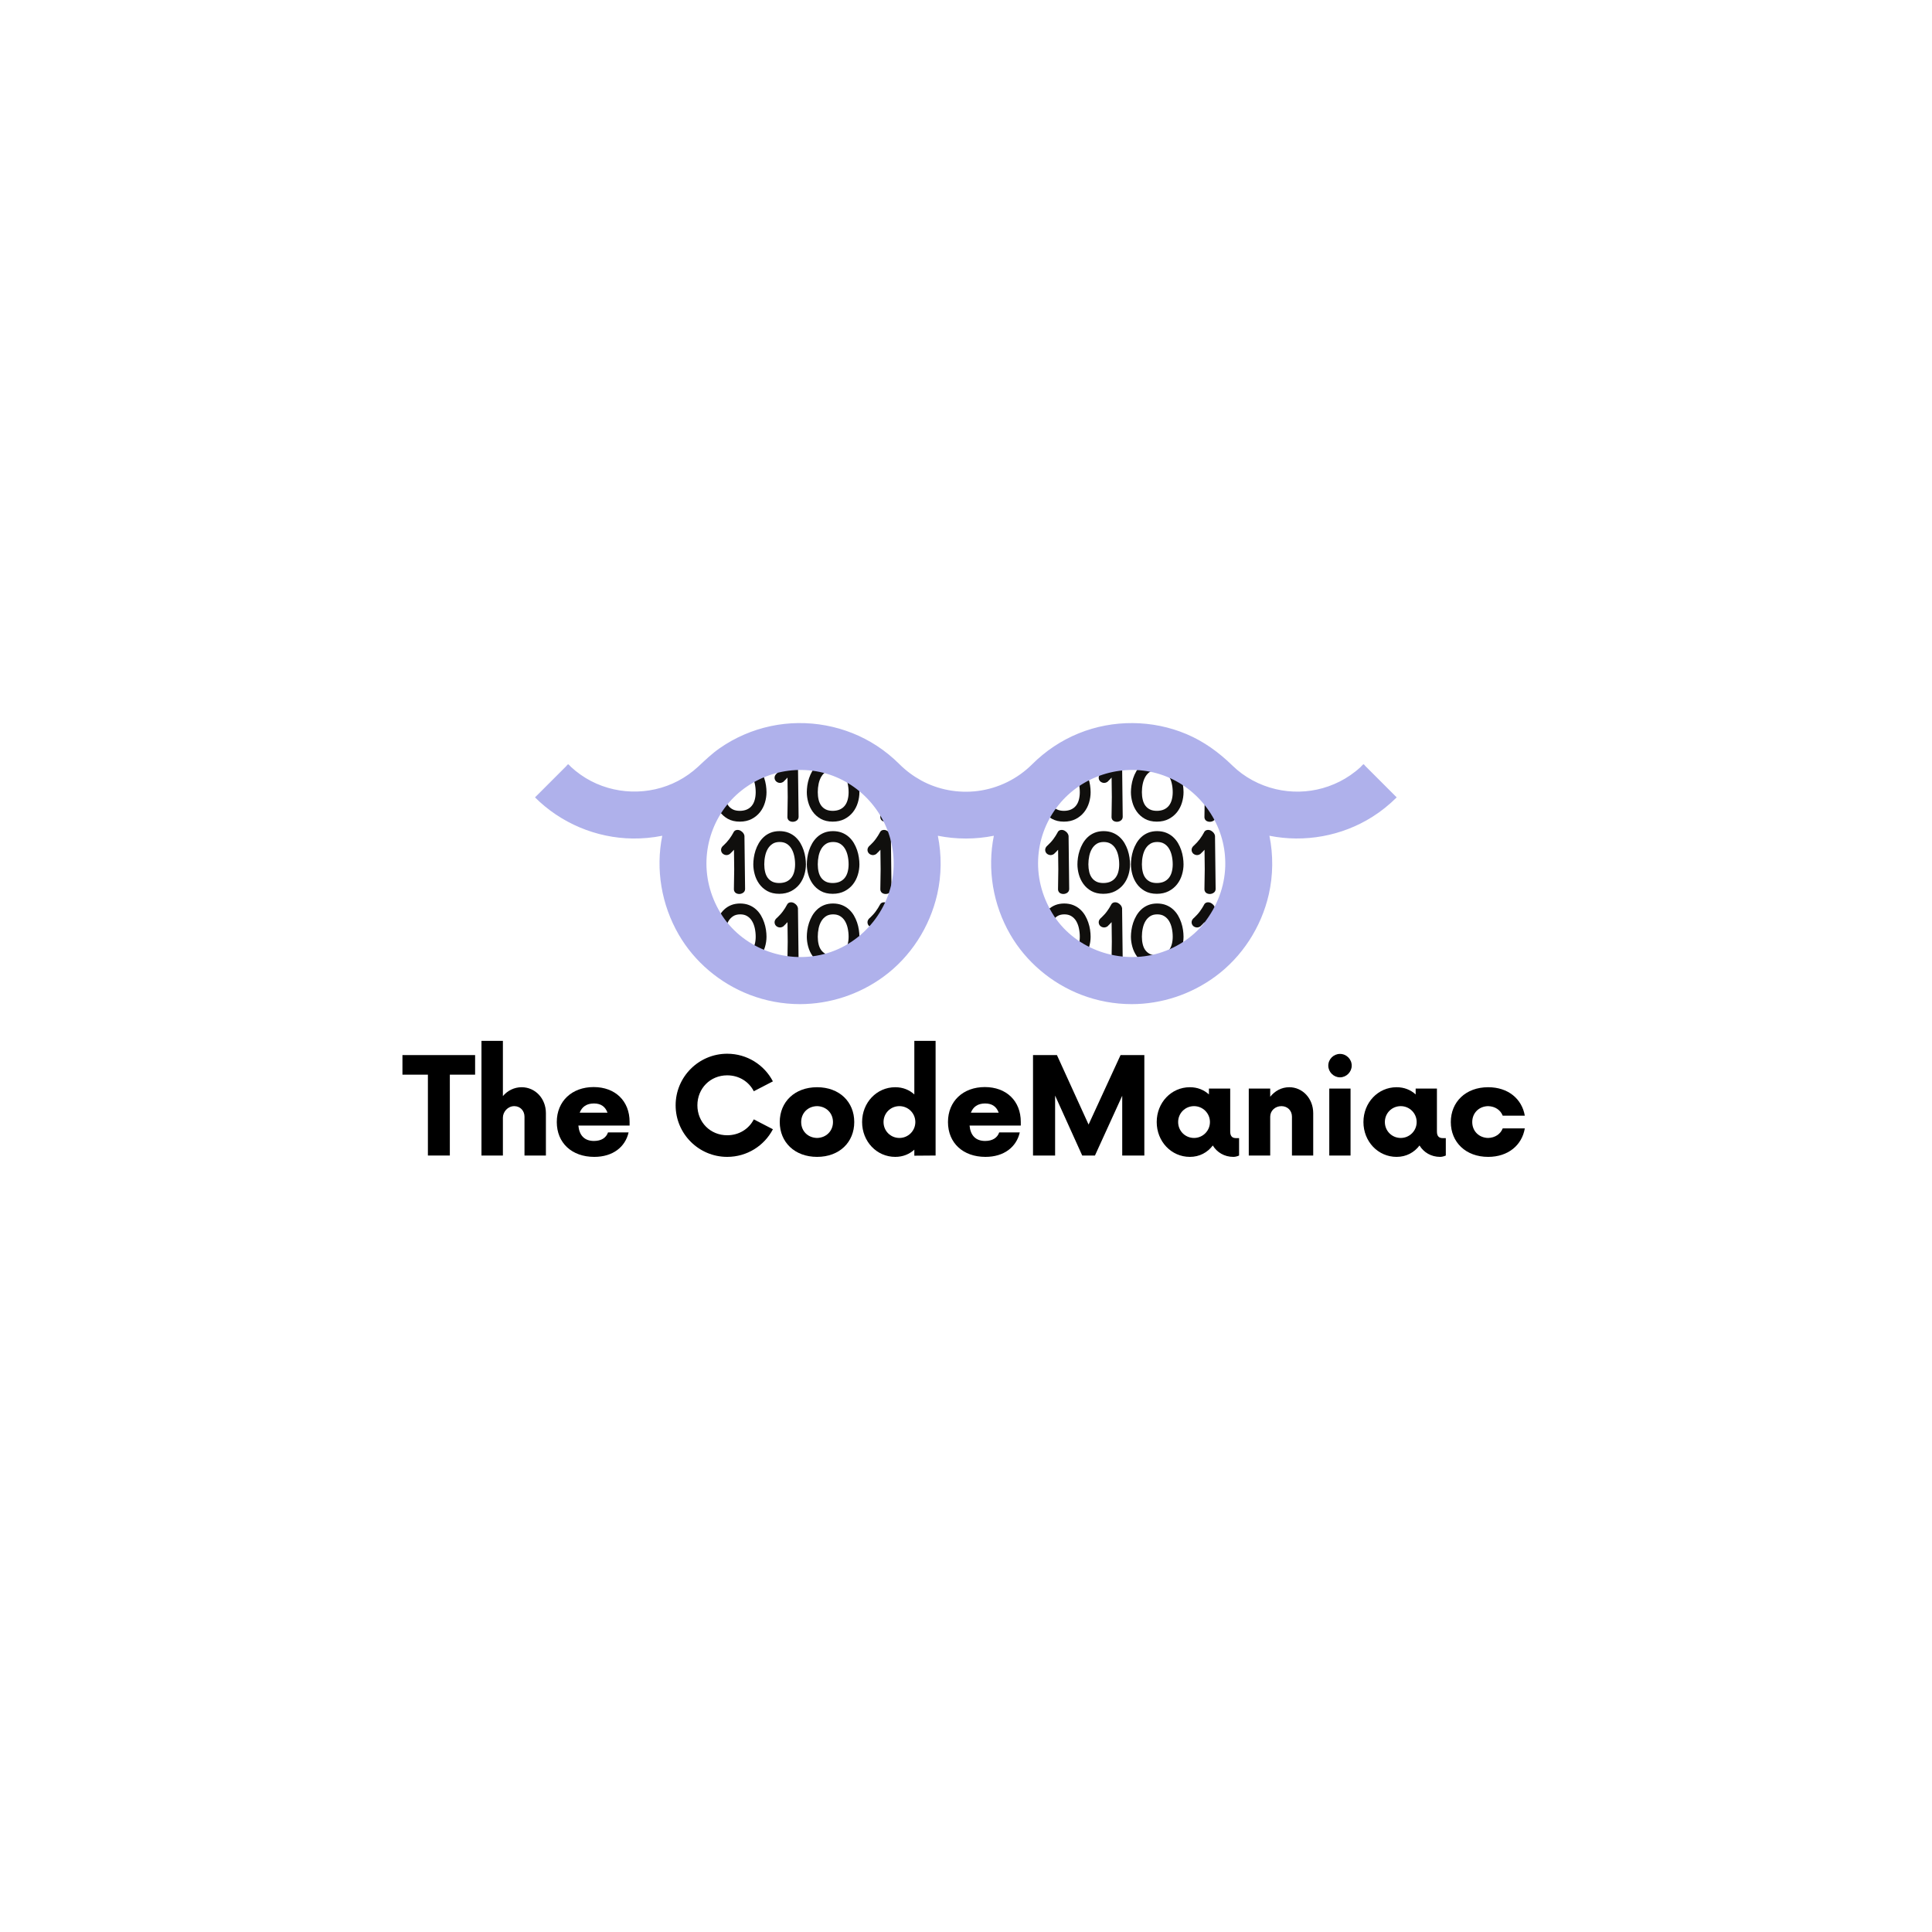 <svg xmlns="http://www.w3.org/2000/svg" width="375" viewBox="0 0 375 375" height="375" version="1.0"><defs><clipPath id="a"><path d="M 201.469 147.066 L 212 147.066 L 212 160 L 201.469 160 Z M 201.469 147.066"/></clipPath><clipPath id="b"><path d="M 213 147.066 L 218 147.066 L 218 160 L 213 160 Z M 213 147.066"/></clipPath><clipPath id="c"><path d="M 219 147.066 L 230 147.066 L 230 160 L 219 160 Z M 219 147.066"/></clipPath><clipPath id="d"><path d="M 231 147.066 L 235.969 147.066 L 235.969 160 L 231 160 Z M 231 147.066"/></clipPath><clipPath id="e"><path d="M 231 161 L 235.969 161 L 235.969 174 L 231 174 Z M 231 161"/></clipPath><clipPath id="f"><path d="M 201.469 175 L 212 175 L 212 187.566 L 201.469 187.566 Z M 201.469 175"/></clipPath><clipPath id="g"><path d="M 213 175 L 218 175 L 218 187.566 L 213 187.566 Z M 213 175"/></clipPath><clipPath id="h"><path d="M 219 175 L 230 175 L 230 187.566 L 219 187.566 Z M 219 175"/></clipPath><clipPath id="i"><path d="M 231 175 L 235.969 175 L 235.969 187.566 L 231 187.566 Z M 231 175"/></clipPath><clipPath id="j"><path d="M 138.559 147.066 L 149 147.066 L 149 160 L 138.559 160 Z M 138.559 147.066"/></clipPath><clipPath id="k"><path d="M 150 147.066 L 156 147.066 L 156 160 L 150 160 Z M 150 147.066"/></clipPath><clipPath id="l"><path d="M 156 147.066 L 167 147.066 L 167 160 L 156 160 Z M 156 147.066"/></clipPath><clipPath id="m"><path d="M 168 147.066 L 173.059 147.066 L 173.059 160 L 168 160 Z M 168 147.066"/></clipPath><clipPath id="n"><path d="M 168 161 L 173.059 161 L 173.059 174 L 168 174 Z M 168 161"/></clipPath><clipPath id="o"><path d="M 138.559 175 L 149 175 L 149 187.566 L 138.559 187.566 Z M 138.559 175"/></clipPath><clipPath id="p"><path d="M 150 175 L 156 175 L 156 187.566 L 150 187.566 Z M 150 175"/></clipPath><clipPath id="q"><path d="M 156 175 L 167 175 L 167 187.566 L 156 187.566 Z M 156 175"/></clipPath><clipPath id="r"><path d="M 168 175 L 173.059 175 L 173.059 187.566 L 168 187.566 Z M 168 175"/></clipPath><clipPath id="s"><path d="M 103.844 140 L 271.094 140 L 271.094 194.922 L 103.844 194.922 Z M 103.844 140"/></clipPath></defs><path fill="#FFF" d="M-37.5 -37.5H412.5V412.5H-37.5z"/><path fill="#FFF" d="M-37.5 -37.5H412.5V412.5H-37.5z"/><path fill="#FFF" d="M-37.5 -37.5H412.5V412.5H-37.5z"/><g clip-path="url(#a)"><path fill="#100F0D" d="M 203.605 153.758 C 203.605 153.211 203.664 152.656 203.777 152.117 C 203.887 151.598 204.066 151.125 204.312 150.719 C 204.551 150.32 204.852 150.012 205.23 149.766 C 205.59 149.535 206.047 149.418 206.59 149.418 C 207.117 149.418 207.57 149.535 207.938 149.758 C 208.32 149.992 208.621 150.293 208.859 150.676 C 209.105 151.078 209.289 151.547 209.406 152.074 C 209.527 152.617 209.59 153.184 209.59 153.758 C 209.59 154.289 209.527 154.789 209.406 155.242 C 209.289 155.676 209.102 156.059 208.852 156.375 C 208.609 156.688 208.301 156.93 207.91 157.109 C 207.16 157.465 205.898 157.492 205.156 157.109 C 204.797 156.926 204.508 156.684 204.281 156.371 C 204.051 156.059 203.879 155.676 203.773 155.238 C 203.66 154.781 203.605 154.285 203.605 153.758 Z M 202.617 157.539 C 203.016 158.102 203.543 158.57 204.176 158.93 C 204.82 159.293 205.605 159.48 206.504 159.48 C 207.379 159.48 208.16 159.305 208.816 158.961 C 209.469 158.617 210.016 158.168 210.441 157.621 C 210.867 157.082 211.184 156.461 211.387 155.785 C 211.586 155.117 211.688 154.434 211.688 153.758 C 211.688 153.344 211.652 152.891 211.582 152.414 C 211.512 151.941 211.395 151.465 211.234 150.992 C 211.078 150.523 210.867 150.066 210.617 149.637 C 210.355 149.191 210.031 148.797 209.656 148.453 C 209.273 148.105 208.82 147.828 208.312 147.621 C 207.281 147.207 205.836 147.207 204.809 147.633 C 204.297 147.844 203.848 148.133 203.469 148.488 C 203.098 148.84 202.781 149.246 202.52 149.699 C 202.266 150.141 202.062 150.602 201.91 151.07 C 201.754 151.535 201.645 152.012 201.578 152.477 C 201.512 152.934 201.48 153.367 201.48 153.758 C 201.48 154.391 201.57 155.043 201.75 155.699 C 201.934 156.367 202.223 156.984 202.617 157.539"/></g><g clip-path="url(#b)"><path fill="#100F0D" d="M 214.629 151.402 Z M 214.121 151.945 C 214.375 151.996 214.633 151.949 214.945 151.762 C 215.113 151.613 215.266 151.461 215.406 151.305 C 215.516 151.18 215.633 151.059 215.762 150.926 L 215.805 154.715 L 215.75 158.578 C 215.75 159.031 215.996 159.25 216.141 159.336 C 216.328 159.449 216.547 159.508 216.789 159.508 C 217.027 159.508 217.258 159.445 217.473 159.32 C 217.758 159.152 217.918 158.879 217.918 158.543 L 217.797 148.227 C 217.762 148.012 217.676 147.816 217.535 147.648 C 217.414 147.5 217.262 147.367 217.078 147.254 C 216.859 147.121 216.617 147.062 216.371 147.078 C 216.051 147.102 215.789 147.277 215.66 147.562 C 215.656 147.574 215.652 147.586 215.648 147.594 C 215.531 147.809 215.41 148.012 215.293 148.203 C 215.16 148.418 215.012 148.633 214.855 148.844 C 214.703 149.055 214.527 149.27 214.328 149.484 C 214.152 149.68 213.953 149.879 213.734 150.086 C 213.707 150.105 213.676 150.125 213.652 150.148 C 213.391 150.398 213.258 150.664 213.258 150.941 C 213.258 151.207 213.348 151.441 213.516 151.621 C 213.672 151.785 213.875 151.895 214.121 151.945"/></g><g clip-path="url(#c)"><path fill="#100F0D" d="M 227.625 153.758 C 227.625 154.289 227.562 154.789 227.438 155.242 C 227.32 155.676 227.137 156.059 226.887 156.375 C 226.641 156.688 226.332 156.93 225.945 157.109 C 225.195 157.465 223.93 157.492 223.191 157.109 C 222.828 156.926 222.543 156.684 222.312 156.371 C 222.082 156.059 221.914 155.676 221.809 155.238 C 221.695 154.781 221.641 154.285 221.641 153.758 C 221.641 153.211 221.695 152.656 221.812 152.117 C 221.922 151.598 222.098 151.125 222.344 150.719 C 222.586 150.32 222.887 150.012 223.266 149.766 C 223.625 149.535 224.082 149.418 224.625 149.418 C 225.152 149.418 225.605 149.535 225.969 149.758 C 226.352 149.992 226.656 150.293 226.891 150.676 C 227.141 151.078 227.324 151.547 227.441 152.074 C 227.562 152.617 227.625 153.184 227.625 153.758 Z M 229.27 150.992 C 229.113 150.523 228.902 150.066 228.652 149.637 C 228.391 149.191 228.066 148.797 227.691 148.453 C 227.309 148.105 226.855 147.828 226.348 147.621 C 225.316 147.207 223.867 147.207 222.844 147.633 C 222.332 147.844 221.879 148.133 221.504 148.488 C 221.133 148.84 220.812 149.246 220.555 149.699 C 220.301 150.141 220.094 150.602 219.941 151.07 C 219.789 151.535 219.68 152.012 219.613 152.477 C 219.547 152.934 219.512 153.367 219.512 153.758 C 219.512 154.391 219.605 155.043 219.785 155.699 C 219.965 156.367 220.258 156.984 220.652 157.539 C 221.051 158.102 221.574 158.57 222.211 158.93 C 222.855 159.293 223.637 159.48 224.539 159.48 C 225.414 159.48 226.191 159.305 226.852 158.961 C 227.504 158.617 228.051 158.168 228.477 157.621 C 228.898 157.082 229.219 156.461 229.418 155.785 C 229.621 155.117 229.723 154.434 229.723 153.758 C 229.723 153.344 229.688 152.891 229.617 152.414 C 229.547 151.941 229.43 151.465 229.27 150.992"/></g><g clip-path="url(#d)"><path fill="#100F0D" d="M 232.664 151.402 Z M 232.152 151.945 C 232.41 151.996 232.668 151.949 232.977 151.762 C 233.148 151.613 233.301 151.461 233.441 151.305 C 233.551 151.18 233.668 151.059 233.797 150.926 L 233.84 154.715 L 233.781 158.578 C 233.781 159.031 234.031 159.25 234.176 159.336 C 234.363 159.449 234.578 159.508 234.824 159.508 C 235.062 159.508 235.293 159.445 235.508 159.32 C 235.793 159.152 235.953 158.879 235.953 158.543 L 235.832 148.227 C 235.797 148.012 235.711 147.816 235.57 147.648 C 235.449 147.5 235.297 147.367 235.113 147.254 C 234.895 147.121 234.656 147.062 234.406 147.078 C 234.086 147.102 233.824 147.277 233.695 147.562 C 233.691 147.574 233.688 147.586 233.684 147.594 C 233.566 147.809 233.445 148.012 233.328 148.203 C 233.191 148.418 233.047 148.633 232.891 148.844 C 232.734 149.055 232.559 149.27 232.363 149.484 C 232.188 149.68 231.988 149.879 231.77 150.086 C 231.738 150.105 231.711 150.125 231.688 150.148 C 231.422 150.398 231.289 150.664 231.289 150.941 C 231.289 151.207 231.383 151.441 231.551 151.621 C 231.707 151.785 231.91 151.895 232.152 151.945"/></g><path fill="#100F0D" d="M 204.246 165.41 Z M 205.754 173.348 C 205.941 173.461 206.16 173.52 206.402 173.52 C 206.641 173.52 206.871 173.453 207.086 173.328 C 207.371 173.16 207.531 172.887 207.531 172.555 L 207.41 162.234 C 207.375 162.023 207.289 161.828 207.148 161.656 C 207.027 161.508 206.875 161.379 206.691 161.266 C 206.473 161.133 206.234 161.07 205.984 161.09 C 205.664 161.109 205.402 161.285 205.273 161.574 C 205.27 161.582 205.266 161.594 205.262 161.605 C 205.145 161.82 205.023 162.023 204.906 162.215 C 204.773 162.43 204.625 162.641 204.469 162.855 C 204.316 163.066 204.137 163.277 203.941 163.492 C 203.766 163.688 203.566 163.891 203.348 164.094 C 203.32 164.113 203.289 164.133 203.266 164.16 C 203.004 164.406 202.871 164.676 202.871 164.953 C 202.871 165.215 202.961 165.449 203.129 165.629 C 203.285 165.797 203.488 165.902 203.734 165.953 C 203.988 166.004 204.246 165.961 204.559 165.77 C 204.727 165.621 204.879 165.473 205.02 165.316 C 205.133 165.191 205.246 165.066 205.375 164.938 L 205.418 168.723 L 205.363 172.586 C 205.363 173.039 205.609 173.258 205.754 173.348"/><path fill="#100F0D" d="M 217.238 167.77 C 217.238 168.297 217.176 168.797 217.055 169.25 C 216.938 169.688 216.75 170.066 216.5 170.383 C 216.258 170.695 215.949 170.938 215.559 171.121 C 214.812 171.473 213.547 171.5 212.805 171.121 C 212.445 170.934 212.156 170.691 211.93 170.383 C 211.699 170.066 211.527 169.688 211.422 169.25 C 211.312 168.793 211.254 168.293 211.254 167.77 C 211.254 167.219 211.312 166.668 211.426 166.129 C 211.535 165.605 211.715 165.133 211.961 164.727 C 212.199 164.332 212.5 164.02 212.879 163.777 C 213.242 163.547 213.695 163.43 214.238 163.43 C 214.766 163.43 215.219 163.543 215.586 163.766 C 215.969 164 216.27 164.301 216.508 164.688 C 216.754 165.086 216.938 165.559 217.055 166.082 C 217.176 166.625 217.238 167.195 217.238 167.77 Z M 218.887 165 C 218.727 164.531 218.516 164.074 218.266 163.645 C 218.004 163.203 217.684 162.805 217.305 162.465 C 216.922 162.117 216.469 161.836 215.961 161.633 C 214.93 161.219 213.484 161.215 212.457 161.641 C 211.945 161.852 211.496 162.141 211.117 162.5 C 210.75 162.848 210.43 163.254 210.168 163.707 C 209.918 164.148 209.711 164.609 209.559 165.078 C 209.402 165.547 209.293 166.02 209.227 166.484 C 209.16 166.945 209.129 167.375 209.129 167.77 C 209.129 168.402 209.219 169.055 209.398 169.707 C 209.582 170.375 209.871 170.996 210.266 171.547 C 210.668 172.113 211.191 172.582 211.824 172.941 C 212.469 173.305 213.254 173.488 214.152 173.488 C 215.031 173.488 215.809 173.312 216.465 172.969 C 217.117 172.629 217.664 172.18 218.09 171.633 C 218.516 171.09 218.832 170.469 219.035 169.793 C 219.234 169.125 219.34 168.445 219.34 167.77 C 219.34 167.355 219.301 166.902 219.23 166.426 C 219.16 165.953 219.047 165.473 218.887 165"/><path fill="#100F0D" d="M 227.625 167.77 C 227.625 168.297 227.562 168.797 227.438 169.25 C 227.32 169.688 227.137 170.066 226.887 170.383 C 226.641 170.695 226.332 170.938 225.945 171.121 C 225.195 171.473 223.93 171.5 223.191 171.121 C 222.828 170.934 222.543 170.691 222.312 170.383 C 222.082 170.066 221.914 169.688 221.809 169.25 C 221.695 168.793 221.641 168.293 221.641 167.77 C 221.641 167.219 221.695 166.668 221.812 166.129 C 221.922 165.605 222.098 165.133 222.344 164.727 C 222.586 164.332 222.887 164.02 223.266 163.777 C 223.625 163.547 224.082 163.43 224.625 163.43 C 225.152 163.43 225.605 163.543 225.969 163.766 C 226.352 164 226.656 164.301 226.891 164.688 C 227.141 165.086 227.324 165.559 227.441 166.082 C 227.562 166.625 227.625 167.195 227.625 167.77 Z M 229.27 165 C 229.113 164.531 228.902 164.074 228.652 163.645 C 228.391 163.203 228.066 162.805 227.691 162.465 C 227.309 162.117 226.855 161.836 226.348 161.633 C 225.316 161.219 223.867 161.215 222.844 161.641 C 222.332 161.852 221.879 162.141 221.504 162.5 C 221.133 162.848 220.812 163.254 220.555 163.707 C 220.301 164.148 220.094 164.609 219.941 165.078 C 219.789 165.547 219.68 166.02 219.613 166.484 C 219.547 166.945 219.512 167.375 219.512 167.77 C 219.512 168.402 219.605 169.055 219.785 169.707 C 219.965 170.375 220.258 170.996 220.652 171.547 C 221.051 172.113 221.574 172.582 222.211 172.941 C 222.855 173.305 223.637 173.488 224.539 173.488 C 225.414 173.488 226.191 173.312 226.852 172.969 C 227.504 172.629 228.051 172.18 228.477 171.633 C 228.898 171.09 229.219 170.469 229.418 169.793 C 229.621 169.125 229.723 168.445 229.723 167.77 C 229.723 167.355 229.688 166.902 229.617 166.426 C 229.547 165.953 229.43 165.473 229.27 165"/><g clip-path="url(#e)"><path fill="#100F0D" d="M 232.664 165.41 Z M 235.57 161.656 C 235.449 161.508 235.297 161.379 235.113 161.266 C 234.895 161.133 234.656 161.07 234.406 161.09 C 234.086 161.109 233.824 161.285 233.695 161.574 C 233.691 161.582 233.688 161.594 233.684 161.605 C 233.566 161.82 233.445 162.023 233.328 162.215 C 233.191 162.43 233.047 162.641 232.891 162.855 C 232.734 163.066 232.559 163.277 232.363 163.492 C 232.188 163.688 231.988 163.891 231.77 164.094 C 231.738 164.113 231.711 164.133 231.688 164.16 C 231.422 164.406 231.289 164.676 231.289 164.953 C 231.289 165.215 231.383 165.449 231.551 165.629 C 231.707 165.797 231.91 165.902 232.152 165.953 C 232.41 166.004 232.668 165.961 232.977 165.77 C 233.148 165.621 233.301 165.473 233.441 165.316 C 233.551 165.191 233.668 165.066 233.797 164.938 L 233.84 168.723 L 233.781 172.586 C 233.781 173.039 234.031 173.258 234.176 173.348 C 234.363 173.461 234.578 173.52 234.824 173.52 C 235.062 173.52 235.293 173.453 235.508 173.328 C 235.793 173.16 235.953 172.887 235.953 172.555 L 235.832 162.234 C 235.797 162.023 235.711 161.828 235.57 161.656"/></g><g clip-path="url(#f)"><path fill="#100F0D" d="M 209.59 181.816 C 209.59 182.348 209.527 182.844 209.406 183.301 C 209.289 183.734 209.102 184.117 208.852 184.43 C 208.609 184.746 208.301 184.984 207.91 185.168 C 207.16 185.52 205.898 185.547 205.156 185.168 C 204.797 184.98 204.508 184.738 204.281 184.43 C 204.051 184.113 203.879 183.734 203.773 183.297 C 203.66 182.84 203.605 182.344 203.605 181.816 C 203.605 181.266 203.664 180.715 203.777 180.176 C 203.887 179.652 204.066 179.184 204.312 178.777 C 204.551 178.379 204.852 178.066 205.23 177.824 C 205.59 177.594 206.047 177.477 206.59 177.477 C 207.117 177.477 207.57 177.59 207.938 177.816 C 208.32 178.051 208.621 178.352 208.859 178.734 C 209.105 179.137 209.289 179.605 209.406 180.133 C 209.527 180.676 209.59 181.242 209.59 181.816 Z M 211.234 179.051 C 211.078 178.578 210.867 178.125 210.617 177.691 C 210.355 177.25 210.031 176.852 209.656 176.512 C 209.273 176.164 208.82 175.883 208.312 175.68 C 207.281 175.266 205.836 175.262 204.809 175.688 C 204.297 175.898 203.848 176.188 203.469 176.547 C 203.098 176.895 202.781 177.305 202.52 177.758 C 202.266 178.199 202.062 178.66 201.91 179.125 C 201.754 179.594 201.645 180.066 201.578 180.531 C 201.512 180.992 201.48 181.422 201.48 181.816 C 201.48 182.449 201.57 183.102 201.75 183.758 C 201.934 184.422 202.223 185.043 202.617 185.598 C 203.016 186.16 203.543 186.629 204.176 186.988 C 204.82 187.352 205.605 187.535 206.504 187.535 C 207.379 187.535 208.16 187.363 208.816 187.016 C 209.469 186.676 210.016 186.227 210.441 185.68 C 210.867 185.137 211.184 184.52 211.387 183.84 C 211.586 183.172 211.688 182.492 211.688 181.816 C 211.688 181.402 211.652 180.949 211.582 180.473 C 211.512 180 211.395 179.52 211.234 179.051"/></g><g clip-path="url(#g)"><path fill="#100F0D" d="M 214.629 179.457 Z M 217.535 175.703 C 217.414 175.559 217.262 175.426 217.078 175.312 C 216.859 175.18 216.617 175.121 216.371 175.137 C 216.051 175.156 215.789 175.336 215.66 175.621 C 215.656 175.633 215.652 175.641 215.648 175.652 C 215.531 175.867 215.41 176.07 215.293 176.262 C 215.16 176.477 215.012 176.688 214.855 176.902 C 214.703 177.113 214.527 177.328 214.328 177.539 C 214.152 177.738 213.953 177.938 213.734 178.145 C 213.707 178.16 213.676 178.184 213.652 178.207 C 213.391 178.457 213.258 178.723 213.258 179 C 213.258 179.262 213.348 179.496 213.516 179.68 C 213.672 179.844 213.875 179.953 214.121 180 C 214.375 180.051 214.633 180.008 214.945 179.82 C 215.113 179.672 215.266 179.52 215.406 179.363 C 215.516 179.238 215.633 179.117 215.762 178.984 L 215.805 182.77 L 215.75 186.637 C 215.75 187.086 215.996 187.305 216.141 187.395 C 216.328 187.508 216.547 187.566 216.789 187.566 C 217.027 187.566 217.258 187.504 217.473 187.379 C 217.758 187.207 217.918 186.934 217.918 186.602 L 217.797 176.281 C 217.762 176.07 217.676 175.875 217.535 175.703"/></g><g clip-path="url(#h)"><path fill="#100F0D" d="M 227.625 181.816 C 227.625 182.348 227.562 182.844 227.438 183.301 C 227.32 183.734 227.137 184.117 226.887 184.43 C 226.641 184.746 226.332 184.984 225.945 185.168 C 225.195 185.52 223.93 185.547 223.191 185.168 C 222.828 184.98 222.543 184.738 222.312 184.43 C 222.082 184.113 221.914 183.734 221.809 183.297 C 221.695 182.84 221.641 182.344 221.641 181.816 C 221.641 181.266 221.695 180.715 221.812 180.176 C 221.922 179.652 222.098 179.184 222.344 178.777 C 222.586 178.379 222.887 178.066 223.266 177.824 C 223.625 177.594 224.082 177.477 224.625 177.477 C 225.152 177.477 225.605 177.59 225.969 177.816 C 226.352 178.051 226.656 178.352 226.891 178.734 C 227.141 179.137 227.324 179.605 227.441 180.133 C 227.562 180.676 227.625 181.242 227.625 181.816 Z M 229.27 179.051 C 229.113 178.578 228.902 178.125 228.652 177.691 C 228.391 177.25 228.066 176.852 227.691 176.512 C 227.309 176.164 226.855 175.883 226.348 175.68 C 225.316 175.266 223.867 175.262 222.844 175.688 C 222.332 175.898 221.879 176.188 221.504 176.547 C 221.133 176.895 220.812 177.305 220.555 177.758 C 220.301 178.199 220.094 178.66 219.941 179.125 C 219.789 179.594 219.68 180.066 219.613 180.531 C 219.547 180.992 219.512 181.422 219.512 181.816 C 219.512 182.449 219.605 183.102 219.785 183.758 C 219.965 184.422 220.258 185.043 220.652 185.598 C 221.051 186.16 221.574 186.629 222.211 186.988 C 222.855 187.352 223.637 187.535 224.539 187.535 C 225.414 187.535 226.191 187.363 226.852 187.016 C 227.504 186.676 228.051 186.227 228.477 185.68 C 228.898 185.137 229.219 184.52 229.418 183.84 C 229.621 183.172 229.723 182.492 229.723 181.816 C 229.723 181.402 229.688 180.949 229.617 180.473 C 229.547 180 229.43 179.52 229.27 179.051"/></g><g clip-path="url(#i)"><path fill="#100F0D" d="M 232.664 179.457 Z M 235.57 175.703 C 235.449 175.559 235.297 175.426 235.113 175.312 C 234.895 175.18 234.656 175.121 234.406 175.137 C 234.086 175.156 233.824 175.336 233.695 175.621 C 233.691 175.633 233.688 175.641 233.684 175.652 C 233.566 175.867 233.445 176.07 233.328 176.262 C 233.191 176.477 233.047 176.688 232.891 176.902 C 232.734 177.113 232.559 177.328 232.363 177.539 C 232.188 177.738 231.988 177.938 231.77 178.145 C 231.738 178.16 231.711 178.184 231.688 178.207 C 231.422 178.457 231.289 178.723 231.289 179 C 231.289 179.262 231.383 179.496 231.551 179.68 C 231.707 179.844 231.91 179.953 232.152 180 C 232.41 180.051 232.668 180.008 232.977 179.82 C 233.148 179.672 233.301 179.52 233.441 179.363 C 233.551 179.238 233.668 179.117 233.797 178.984 L 233.84 182.77 L 233.781 186.637 C 233.781 187.086 234.031 187.305 234.176 187.395 C 234.363 187.508 234.578 187.566 234.824 187.566 C 235.062 187.566 235.293 187.504 235.508 187.379 C 235.793 187.207 235.953 186.934 235.953 186.602 L 235.832 176.281 C 235.797 176.07 235.711 175.875 235.57 175.703"/></g><g clip-path="url(#j)"><path fill="#100F0D" d="M 140.695 153.758 C 140.695 153.211 140.75 152.656 140.867 152.117 C 140.977 151.598 141.152 151.125 141.398 150.719 C 141.641 150.32 141.941 150.012 142.32 149.766 C 142.68 149.535 143.137 149.418 143.68 149.418 C 144.207 149.418 144.66 149.535 145.023 149.758 C 145.406 149.992 145.711 150.293 145.945 150.676 C 146.195 151.078 146.379 151.547 146.496 152.074 C 146.617 152.617 146.68 153.184 146.68 153.758 C 146.68 154.289 146.617 154.789 146.492 155.242 C 146.375 155.676 146.191 156.059 145.941 156.375 C 145.695 156.688 145.387 156.93 144.996 157.109 C 144.25 157.465 142.984 157.492 142.246 157.109 C 141.883 156.926 141.598 156.684 141.367 156.371 C 141.137 156.059 140.969 155.676 140.863 155.238 C 140.75 154.781 140.695 154.285 140.695 153.758 Z M 139.707 157.539 C 140.105 158.102 140.629 158.57 141.266 158.93 C 141.91 159.293 142.691 159.48 143.594 159.48 C 144.469 159.48 145.246 159.305 145.906 158.961 C 146.559 158.617 147.105 158.168 147.531 157.621 C 147.953 157.082 148.27 156.461 148.473 155.785 C 148.676 155.117 148.777 154.434 148.777 153.758 C 148.777 153.344 148.742 152.891 148.672 152.414 C 148.602 151.941 148.484 151.465 148.324 150.992 C 148.164 150.523 147.957 150.066 147.703 149.637 C 147.445 149.191 147.121 148.797 146.742 148.453 C 146.363 148.105 145.906 147.828 145.402 147.621 C 144.371 147.207 142.922 147.207 141.898 147.633 C 141.387 147.844 140.934 148.133 140.559 148.488 C 140.188 148.84 139.867 149.246 139.609 149.699 C 139.355 150.141 139.148 150.602 138.996 151.07 C 138.844 151.535 138.734 152.012 138.668 152.477 C 138.602 152.934 138.566 153.367 138.566 153.758 C 138.566 154.391 138.656 155.043 138.84 155.699 C 139.02 156.367 139.312 156.984 139.707 157.539"/></g><g clip-path="url(#k)"><path fill="#100F0D" d="M 151.719 151.402 Z M 151.207 151.945 C 151.465 151.996 151.723 151.949 152.031 151.762 C 152.203 151.613 152.355 151.461 152.496 151.305 C 152.605 151.18 152.723 151.059 152.852 150.926 L 152.895 154.715 L 152.836 158.578 C 152.836 159.031 153.086 159.25 153.23 159.336 C 153.418 159.449 153.633 159.508 153.879 159.508 C 154.117 159.508 154.348 159.445 154.559 159.32 C 154.848 159.152 155.008 158.879 155.008 158.543 L 154.883 148.227 C 154.852 148.012 154.766 147.816 154.625 147.648 C 154.504 147.5 154.352 147.367 154.168 147.254 C 153.945 147.121 153.707 147.062 153.461 147.078 C 153.137 147.102 152.879 147.277 152.75 147.562 C 152.746 147.574 152.738 147.586 152.734 147.594 C 152.621 147.809 152.5 148.012 152.383 148.203 C 152.246 148.418 152.102 148.633 151.945 148.844 C 151.789 149.055 151.613 149.27 151.418 149.484 C 151.238 149.68 151.043 149.879 150.824 150.086 C 150.793 150.105 150.766 150.125 150.742 150.148 C 150.477 150.398 150.344 150.664 150.344 150.941 C 150.344 151.207 150.434 151.441 150.605 151.621 C 150.762 151.785 150.965 151.895 151.207 151.945"/></g><g clip-path="url(#l)"><path fill="#100F0D" d="M 164.715 153.758 C 164.715 154.289 164.652 154.789 164.527 155.242 C 164.41 155.676 164.223 156.059 163.977 156.375 C 163.73 156.688 163.422 156.93 163.031 157.109 C 162.285 157.465 161.02 157.492 160.281 157.109 C 159.918 156.926 159.633 156.684 159.402 156.371 C 159.172 156.059 159 155.676 158.895 155.238 C 158.785 154.781 158.73 154.285 158.73 153.758 C 158.73 153.211 158.785 152.656 158.898 152.117 C 159.008 151.598 159.188 151.125 159.434 150.719 C 159.672 150.32 159.977 150.012 160.355 149.766 C 160.715 149.535 161.172 149.418 161.715 149.418 C 162.238 149.418 162.691 149.535 163.059 149.758 C 163.441 149.992 163.742 150.293 163.98 150.676 C 164.227 151.078 164.414 151.547 164.531 152.074 C 164.652 152.617 164.715 153.184 164.715 153.758 Z M 166.359 150.992 C 166.199 150.523 165.992 150.066 165.738 149.637 C 165.477 149.191 165.156 148.797 164.777 148.453 C 164.395 148.105 163.941 147.828 163.434 147.621 C 162.406 147.207 160.957 147.207 159.934 147.633 C 159.422 147.844 158.969 148.133 158.594 148.488 C 158.223 148.84 157.902 149.246 157.641 149.699 C 157.391 150.141 157.184 150.602 157.031 151.07 C 156.879 151.535 156.766 152.012 156.699 152.477 C 156.637 152.934 156.602 153.367 156.602 153.758 C 156.602 154.391 156.691 155.043 156.871 155.699 C 157.055 156.367 157.348 156.984 157.742 157.539 C 158.141 158.102 158.664 158.57 159.301 158.93 C 159.941 159.293 160.727 159.48 161.625 159.48 C 162.504 159.48 163.281 159.305 163.941 158.961 C 164.594 158.617 165.141 158.168 165.566 157.621 C 165.988 157.082 166.305 156.461 166.508 155.785 C 166.711 155.117 166.812 154.434 166.812 153.758 C 166.812 153.344 166.777 152.891 166.703 152.414 C 166.633 151.941 166.52 151.465 166.359 150.992"/></g><g clip-path="url(#m)"><path fill="#100F0D" d="M 169.754 151.402 Z M 169.242 151.945 C 169.496 151.996 169.758 151.949 170.066 151.762 C 170.238 151.613 170.391 151.461 170.531 151.305 C 170.641 151.18 170.754 151.059 170.887 150.926 L 170.93 154.715 L 170.871 158.578 C 170.871 159.031 171.121 159.25 171.266 159.336 C 171.449 159.449 171.668 159.508 171.914 159.508 C 172.152 159.508 172.379 159.445 172.594 159.32 C 172.883 159.152 173.039 158.879 173.039 158.543 L 172.918 148.227 C 172.887 148.012 172.797 147.816 172.656 147.648 C 172.539 147.5 172.387 147.367 172.203 147.254 C 171.98 147.121 171.742 147.062 171.496 147.078 C 171.172 147.102 170.914 147.277 170.785 147.562 C 170.777 147.574 170.773 147.586 170.77 147.594 C 170.652 147.809 170.535 148.012 170.414 148.203 C 170.281 148.418 170.133 148.633 169.977 148.844 C 169.824 149.055 169.648 149.27 169.453 149.484 C 169.273 149.68 169.078 149.879 168.859 150.086 C 168.828 150.105 168.801 150.125 168.773 150.148 C 168.512 150.398 168.379 150.664 168.379 150.941 C 168.379 151.207 168.469 151.441 168.641 151.621 C 168.797 151.785 168.996 151.895 169.242 151.945"/></g><path fill="#100F0D" d="M 141.332 165.41 Z M 142.844 173.348 C 143.031 173.461 143.246 173.52 143.492 173.52 C 143.73 173.52 143.961 173.453 144.172 173.328 C 144.461 173.16 144.621 172.887 144.621 172.555 L 144.496 162.234 C 144.465 162.023 144.379 161.828 144.238 161.656 C 144.117 161.508 143.965 161.379 143.781 161.266 C 143.559 161.133 143.324 161.07 143.074 161.09 C 142.75 161.109 142.492 161.285 142.363 161.574 C 142.359 161.582 142.352 161.594 142.352 161.605 C 142.234 161.82 142.113 162.023 141.996 162.215 C 141.859 162.43 141.715 162.641 141.559 162.855 C 141.402 163.066 141.227 163.277 141.031 163.492 C 140.852 163.688 140.656 163.891 140.438 164.094 C 140.406 164.113 140.379 164.133 140.355 164.16 C 140.09 164.406 139.957 164.676 139.957 164.953 C 139.957 165.215 140.047 165.449 140.219 165.629 C 140.375 165.797 140.578 165.902 140.82 165.953 C 141.078 166.004 141.336 165.961 141.645 165.77 C 141.816 165.621 141.969 165.473 142.109 165.316 C 142.219 165.191 142.336 165.066 142.465 164.938 L 142.508 168.723 L 142.449 172.586 C 142.449 173.039 142.699 173.258 142.844 173.348"/><path fill="#100F0D" d="M 154.328 167.77 C 154.328 168.297 154.266 168.797 154.141 169.25 C 154.023 169.688 153.84 170.066 153.59 170.383 C 153.344 170.695 153.035 170.938 152.648 171.121 C 151.898 171.473 150.633 171.5 149.895 171.121 C 149.531 170.934 149.246 170.691 149.016 170.383 C 148.785 170.066 148.617 169.688 148.512 169.25 C 148.398 168.793 148.344 168.293 148.344 167.77 C 148.344 167.219 148.398 166.668 148.516 166.129 C 148.625 165.605 148.801 165.133 149.047 164.727 C 149.289 164.332 149.59 164.02 149.969 163.777 C 150.328 163.547 150.785 163.43 151.328 163.43 C 151.855 163.43 152.309 163.543 152.672 163.766 C 153.059 164 153.359 164.301 153.594 164.688 C 153.844 165.086 154.027 165.559 154.145 166.082 C 154.266 166.625 154.328 167.195 154.328 167.77 Z M 155.973 165 C 155.812 164.531 155.605 164.074 155.355 163.645 C 155.094 163.203 154.77 162.805 154.395 162.465 C 154.012 162.117 153.559 161.836 153.051 161.633 C 152.02 161.219 150.57 161.215 149.547 161.641 C 149.035 161.852 148.586 162.141 148.207 162.5 C 147.836 162.848 147.516 163.254 147.258 163.707 C 147.004 164.148 146.797 164.609 146.645 165.078 C 146.492 165.547 146.383 166.02 146.316 166.484 C 146.25 166.945 146.215 167.375 146.215 167.77 C 146.215 168.402 146.309 169.055 146.488 169.707 C 146.668 170.375 146.961 170.996 147.355 171.547 C 147.754 172.113 148.277 172.582 148.914 172.941 C 149.559 173.305 150.34 173.488 151.242 173.488 C 152.117 173.488 152.895 173.312 153.555 172.969 C 154.207 172.629 154.754 172.18 155.18 171.633 C 155.602 171.09 155.918 170.469 156.121 169.793 C 156.324 169.125 156.426 168.445 156.426 167.77 C 156.426 167.355 156.391 166.902 156.32 166.426 C 156.25 165.953 156.133 165.473 155.973 165"/><path fill="#100F0D" d="M 164.715 167.77 C 164.715 168.297 164.652 168.797 164.527 169.25 C 164.41 169.688 164.223 170.066 163.977 170.383 C 163.73 170.695 163.422 170.938 163.031 171.121 C 162.285 171.473 161.02 171.5 160.281 171.121 C 159.918 170.934 159.633 170.691 159.402 170.383 C 159.172 170.066 159 169.688 158.895 169.25 C 158.785 168.793 158.73 168.293 158.73 167.77 C 158.73 167.219 158.785 166.668 158.898 166.129 C 159.008 165.605 159.188 165.133 159.434 164.727 C 159.672 164.332 159.977 164.02 160.355 163.777 C 160.715 163.547 161.172 163.43 161.715 163.43 C 162.238 163.43 162.691 163.543 163.059 163.766 C 163.441 164 163.742 164.301 163.98 164.688 C 164.227 165.086 164.414 165.559 164.531 166.082 C 164.652 166.625 164.715 167.195 164.715 167.77 Z M 166.359 165 C 166.199 164.531 165.992 164.074 165.738 163.645 C 165.477 163.203 165.156 162.805 164.777 162.465 C 164.395 162.117 163.941 161.836 163.434 161.633 C 162.406 161.219 160.957 161.215 159.934 161.641 C 159.422 161.852 158.969 162.141 158.594 162.5 C 158.223 162.848 157.902 163.254 157.641 163.707 C 157.391 164.148 157.184 164.609 157.031 165.078 C 156.879 165.547 156.766 166.02 156.699 166.484 C 156.637 166.945 156.602 167.375 156.602 167.77 C 156.602 168.402 156.691 169.055 156.871 169.707 C 157.055 170.375 157.348 170.996 157.742 171.547 C 158.141 172.113 158.664 172.582 159.301 172.941 C 159.941 173.305 160.727 173.488 161.625 173.488 C 162.504 173.488 163.281 173.312 163.941 172.969 C 164.594 172.629 165.141 172.18 165.566 171.633 C 165.988 171.09 166.305 170.469 166.508 169.793 C 166.711 169.125 166.812 168.445 166.812 167.77 C 166.812 167.355 166.777 166.902 166.703 166.426 C 166.633 165.953 166.52 165.473 166.359 165"/><g clip-path="url(#n)"><path fill="#100F0D" d="M 169.754 165.41 Z M 172.656 161.656 C 172.539 161.508 172.387 161.379 172.203 161.266 C 171.98 161.133 171.742 161.07 171.496 161.09 C 171.172 161.109 170.914 161.285 170.785 161.574 C 170.777 161.582 170.773 161.594 170.77 161.605 C 170.652 161.82 170.535 162.023 170.414 162.215 C 170.281 162.43 170.133 162.641 169.977 162.855 C 169.824 163.066 169.648 163.277 169.453 163.492 C 169.273 163.688 169.078 163.891 168.859 164.094 C 168.828 164.113 168.801 164.133 168.773 164.16 C 168.512 164.406 168.379 164.676 168.379 164.953 C 168.379 165.215 168.469 165.449 168.641 165.629 C 168.797 165.797 168.996 165.902 169.242 165.953 C 169.496 166.004 169.758 165.961 170.066 165.77 C 170.238 165.621 170.391 165.473 170.531 165.316 C 170.641 165.191 170.754 165.066 170.887 164.938 L 170.93 168.723 L 170.871 172.586 C 170.871 173.039 171.121 173.258 171.266 173.348 C 171.449 173.461 171.668 173.52 171.914 173.52 C 172.152 173.52 172.379 173.453 172.594 173.328 C 172.883 173.16 173.039 172.887 173.039 172.555 L 172.918 162.234 C 172.887 162.023 172.797 161.828 172.656 161.656"/></g><g clip-path="url(#o)"><path fill="#100F0D" d="M 146.68 181.816 C 146.68 182.348 146.617 182.844 146.492 183.301 C 146.375 183.734 146.191 184.117 145.941 184.43 C 145.695 184.746 145.387 184.984 144.996 185.168 C 144.25 185.52 142.984 185.547 142.246 185.168 C 141.883 184.98 141.598 184.738 141.367 184.43 C 141.137 184.113 140.969 183.734 140.863 183.297 C 140.75 182.84 140.695 182.344 140.695 181.816 C 140.695 181.266 140.75 180.715 140.867 180.176 C 140.977 179.652 141.152 179.184 141.398 178.777 C 141.641 178.379 141.941 178.066 142.32 177.824 C 142.68 177.594 143.137 177.477 143.68 177.477 C 144.207 177.477 144.66 177.59 145.023 177.816 C 145.406 178.051 145.711 178.352 145.945 178.734 C 146.195 179.137 146.379 179.605 146.496 180.133 C 146.617 180.676 146.68 181.242 146.68 181.816 Z M 148.324 179.051 C 148.164 178.578 147.957 178.125 147.703 177.691 C 147.445 177.25 147.121 176.852 146.742 176.512 C 146.363 176.164 145.906 175.883 145.402 175.68 C 144.371 175.266 142.922 175.262 141.898 175.688 C 141.387 175.898 140.934 176.188 140.559 176.547 C 140.188 176.895 139.867 177.305 139.609 177.758 C 139.355 178.199 139.148 178.66 138.996 179.125 C 138.844 179.594 138.734 180.066 138.668 180.531 C 138.602 180.992 138.566 181.422 138.566 181.816 C 138.566 182.449 138.656 183.102 138.84 183.758 C 139.02 184.422 139.312 185.043 139.707 185.598 C 140.105 186.16 140.629 186.629 141.266 186.988 C 141.91 187.352 142.691 187.535 143.594 187.535 C 144.469 187.535 145.246 187.363 145.906 187.016 C 146.559 186.676 147.105 186.227 147.531 185.68 C 147.953 185.137 148.27 184.52 148.473 183.84 C 148.676 183.172 148.777 182.492 148.777 181.816 C 148.777 181.402 148.742 180.949 148.672 180.473 C 148.602 180 148.484 179.52 148.324 179.051"/></g><g clip-path="url(#p)"><path fill="#100F0D" d="M 151.719 179.457 Z M 154.625 175.703 C 154.504 175.559 154.352 175.426 154.168 175.312 C 153.945 175.18 153.707 175.121 153.461 175.137 C 153.137 175.156 152.879 175.336 152.75 175.621 C 152.746 175.633 152.738 175.641 152.734 175.652 C 152.621 175.867 152.5 176.07 152.383 176.262 C 152.246 176.477 152.102 176.688 151.945 176.902 C 151.789 177.113 151.613 177.328 151.418 177.539 C 151.238 177.738 151.043 177.938 150.824 178.145 C 150.793 178.16 150.766 178.184 150.742 178.207 C 150.477 178.457 150.344 178.723 150.344 179 C 150.344 179.262 150.434 179.496 150.605 179.68 C 150.762 179.844 150.965 179.953 151.207 180 C 151.465 180.051 151.723 180.008 152.031 179.82 C 152.203 179.672 152.355 179.52 152.496 179.363 C 152.605 179.238 152.723 179.117 152.852 178.984 L 152.895 182.77 L 152.836 186.637 C 152.836 187.086 153.086 187.305 153.23 187.395 C 153.418 187.508 153.633 187.566 153.879 187.566 C 154.117 187.566 154.348 187.504 154.559 187.379 C 154.848 187.207 155.008 186.934 155.008 186.602 L 154.883 176.281 C 154.852 176.07 154.766 175.875 154.625 175.703"/></g><g clip-path="url(#q)"><path fill="#100F0D" d="M 164.715 181.816 C 164.715 182.348 164.652 182.844 164.527 183.301 C 164.41 183.734 164.223 184.117 163.977 184.43 C 163.73 184.746 163.422 184.984 163.031 185.168 C 162.285 185.52 161.02 185.547 160.281 185.168 C 159.918 184.98 159.633 184.738 159.402 184.43 C 159.172 184.113 159 183.734 158.895 183.297 C 158.785 182.84 158.73 182.344 158.73 181.816 C 158.73 181.266 158.785 180.715 158.898 180.176 C 159.008 179.652 159.188 179.184 159.434 178.777 C 159.672 178.379 159.977 178.066 160.355 177.824 C 160.715 177.594 161.172 177.477 161.715 177.477 C 162.238 177.477 162.691 177.59 163.059 177.816 C 163.441 178.051 163.742 178.352 163.98 178.734 C 164.227 179.137 164.414 179.605 164.531 180.133 C 164.652 180.676 164.715 181.242 164.715 181.816 Z M 166.359 179.051 C 166.199 178.578 165.992 178.125 165.738 177.691 C 165.477 177.25 165.156 176.852 164.777 176.512 C 164.395 176.164 163.941 175.883 163.434 175.68 C 162.406 175.266 160.957 175.262 159.934 175.688 C 159.422 175.898 158.969 176.188 158.594 176.547 C 158.223 176.895 157.902 177.305 157.641 177.758 C 157.391 178.199 157.184 178.66 157.031 179.125 C 156.879 179.594 156.766 180.066 156.699 180.531 C 156.637 180.992 156.602 181.422 156.602 181.816 C 156.602 182.449 156.691 183.102 156.871 183.758 C 157.055 184.422 157.348 185.043 157.742 185.598 C 158.141 186.16 158.664 186.629 159.301 186.988 C 159.941 187.352 160.727 187.535 161.625 187.535 C 162.504 187.535 163.281 187.363 163.941 187.016 C 164.594 186.676 165.141 186.227 165.566 185.68 C 165.988 185.137 166.305 184.52 166.508 183.84 C 166.711 183.172 166.812 182.492 166.812 181.816 C 166.812 181.402 166.777 180.949 166.703 180.473 C 166.633 180 166.52 179.52 166.359 179.051"/></g><g clip-path="url(#r)"><path fill="#100F0D" d="M 169.754 179.457 Z M 172.656 175.703 C 172.539 175.559 172.387 175.426 172.203 175.312 C 171.98 175.18 171.742 175.121 171.496 175.137 C 171.172 175.156 170.914 175.336 170.785 175.621 C 170.777 175.633 170.773 175.641 170.77 175.652 C 170.652 175.867 170.535 176.07 170.414 176.262 C 170.281 176.477 170.133 176.688 169.977 176.902 C 169.824 177.113 169.648 177.328 169.453 177.539 C 169.273 177.738 169.078 177.938 168.859 178.145 C 168.828 178.16 168.801 178.184 168.773 178.207 C 168.512 178.457 168.379 178.723 168.379 179 C 168.379 179.262 168.469 179.496 168.641 179.68 C 168.797 179.844 168.996 179.953 169.242 180 C 169.496 180.051 169.758 180.008 170.066 179.82 C 170.238 179.672 170.391 179.52 170.531 179.363 C 170.641 179.238 170.754 179.117 170.887 178.984 L 170.93 182.77 L 170.871 186.637 C 170.871 187.086 171.121 187.305 171.266 187.395 C 171.449 187.508 171.668 187.566 171.914 187.566 C 172.152 187.566 172.379 187.504 172.594 187.379 C 172.883 187.207 173.039 186.934 173.039 186.602 L 172.918 176.281 C 172.887 176.07 172.797 175.875 172.656 175.703"/></g><g clip-path="url(#s)"><path fill="#AFB1EB" d="M 271.098 154.77 C 270.047 153.719 268.996 152.668 267.941 151.613 C 267.215 150.887 266.488 150.16 265.762 149.434 C 265.512 149.184 265.262 148.938 265.012 148.684 C 264.953 148.625 264.758 148.352 264.668 148.344 C 264.57 148.332 264.129 148.844 264.051 148.918 C 263.75 149.195 263.438 149.461 263.121 149.711 C 262.477 150.227 261.801 150.691 261.094 151.113 C 259.73 151.922 258.262 152.551 256.734 152.98 C 253.766 153.816 250.594 153.879 247.59 153.164 C 244.477 152.43 241.52 150.852 239.227 148.609 C 236.605 146.051 233.703 143.93 230.309 142.492 C 223.684 139.691 216.043 139.633 209.375 142.34 C 205.988 143.715 202.922 145.773 200.34 148.348 C 197.484 151.195 193.738 153.031 189.734 153.535 C 186 154.004 182.094 153.297 178.793 151.48 C 177.246 150.629 175.832 149.578 174.582 148.328 C 173.258 147.004 171.801 145.816 170.238 144.789 C 164.191 140.82 156.652 139.434 149.582 140.941 C 146.031 141.695 142.645 143.164 139.668 145.242 C 138.156 146.301 136.859 147.551 135.52 148.801 C 134.34 149.895 133.02 150.832 131.598 151.578 C 126.004 154.516 119.086 154.305 113.691 151.02 C 113.004 150.602 112.348 150.137 111.723 149.633 C 111.422 149.391 111.129 149.137 110.844 148.875 C 110.746 148.785 110.367 148.332 110.27 148.348 C 110.172 148.363 109.969 148.648 109.902 148.715 C 109.648 148.973 109.391 149.23 109.133 149.484 C 107.676 150.941 106.219 152.398 104.762 153.855 C 104.453 154.16 104.148 154.465 103.844 154.77 C 108.848 159.77 115.711 162.664 122.785 162.754 C 124.715 162.777 126.648 162.602 128.543 162.219 C 127.223 168.77 128.395 175.605 131.727 181.383 C 134.797 186.707 139.77 190.875 145.488 193.078 C 148.602 194.281 151.949 194.902 155.289 194.902 C 161.082 194.887 166.738 193.027 171.422 189.625 C 176.746 185.754 180.48 179.934 181.926 173.527 C 182.762 169.828 182.785 165.938 182.035 162.219 C 185.605 162.938 189.336 162.938 192.906 162.219 C 191.59 168.766 192.75 175.609 196.09 181.383 C 199.168 186.703 204.125 190.871 209.848 193.078 C 212.965 194.281 216.312 194.902 219.652 194.902 C 225.457 194.902 231.156 193.008 235.836 189.582 C 241.109 185.723 244.816 179.961 246.27 173.609 C 247.121 169.883 247.152 165.969 246.395 162.219 C 253.215 163.59 260.449 162.281 266.336 158.574 C 268.062 157.488 269.656 156.207 271.098 154.77 Z M 173.453 168.164 C 173.234 176.105 167.629 183.188 159.93 185.188 C 152.309 187.168 143.891 183.941 139.809 177.141 C 137.824 173.832 136.875 170.062 137.172 166.203 C 137.453 162.602 138.809 159.113 141.066 156.289 C 145.621 150.586 153.359 148.109 160.398 150.16 C 167.332 152.184 172.508 158.34 173.336 165.508 C 173.441 166.391 173.48 167.277 173.453 168.164 Z M 237.82 168.164 C 237.688 172.168 236.254 175.832 233.84 179 C 231.527 182.035 227.969 184.238 224.297 185.188 C 216.734 187.148 208.27 183.984 204.215 177.203 C 202.195 173.824 201.219 170.008 201.551 166.066 C 201.852 162.488 203.227 159.035 205.48 156.234 C 209.988 150.629 217.559 148.18 224.496 150.086 C 231.562 152.027 236.863 158.234 237.707 165.508 C 237.805 166.391 237.844 167.277 237.82 168.164 Z M 237.82 168.164"/></g><g><g><g><path d="M 13.941 -19.496 L -0.164 -19.496 L -0.164 -15.695 L 4.777 -15.695 L 4.777 0 L 9.035 0 L 9.035 -15.695 L 13.941 -15.695 Z M 13.941 -19.496" transform="translate(78.278 224.287)"/></g></g></g><g><g><g><path d="M 9.715 -13.258 C 8.285 -13.258 6.984 -12.609 6.078 -11.535 L 6.078 -22.258 L 1.918 -22.258 L 1.918 0 L 6.078 0 L 6.078 -7.344 C 6.078 -8.48 7.02 -9.586 8.285 -9.586 C 9.457 -9.586 10.27 -8.676 10.27 -7.539 L 10.27 0 L 14.426 0 L 14.426 -8.223 C 14.426 -11.082 12.348 -13.258 9.715 -13.258 Z M 9.715 -13.258" transform="translate(91.534 224.287)"/></g></g></g><g><g><g><path d="M 15.141 -6.531 C 15.141 -10.594 12.348 -13.289 8.156 -13.289 C 3.965 -13.289 1.008 -10.559 1.008 -6.5 C 1.008 -2.438 3.934 0.262 8.285 0.262 C 11.895 0.262 14.297 -1.656 14.945 -4.484 L 10.949 -4.484 C 10.594 -3.445 9.652 -2.828 8.223 -2.828 C 6.336 -2.828 5.363 -3.965 5.199 -5.816 L 15.141 -5.816 Z M 8.223 -10.105 C 9.617 -10.105 10.43 -9.457 10.852 -8.32 L 5.457 -8.32 C 5.883 -9.422 6.758 -10.105 8.223 -10.105 Z M 8.223 -10.105" transform="translate(107.064 224.287)"/></g></g></g><g><g><g><path d="M 11.211 0.262 C 15.078 0.262 18.426 -1.918 20.082 -5.102 L 16.375 -7.02 C 15.434 -5.168 13.516 -3.934 11.211 -3.934 C 7.93 -3.934 5.426 -6.465 5.426 -9.75 C 5.426 -13.031 7.93 -15.566 11.211 -15.566 C 13.516 -15.566 15.434 -14.328 16.375 -12.477 L 20.082 -14.395 C 18.426 -17.578 15.078 -19.758 11.211 -19.758 C 5.688 -19.758 1.203 -15.273 1.203 -9.75 C 1.203 -4.223 5.688 0.262 11.211 0.262 Z M 11.211 0.262" transform="translate(129.937 224.287)"/></g></g></g><g><g><g><path d="M 8.254 0.262 C 12.609 0.262 15.469 -2.598 15.469 -6.5 C 15.469 -10.398 12.609 -13.258 8.254 -13.258 C 3.898 -13.258 1.008 -10.398 1.008 -6.5 C 1.008 -2.598 3.898 0.262 8.254 0.262 Z M 8.254 -3.41 C 6.465 -3.445 5.168 -4.742 5.168 -6.5 C 5.168 -8.254 6.465 -9.555 8.254 -9.586 C 10.008 -9.555 11.34 -8.254 11.34 -6.5 C 11.34 -4.742 10.008 -3.445 8.254 -3.41 Z M 8.254 -3.41" transform="translate(150.341 224.287)"/></g></g></g><g><g><g><path d="M 11.145 -22.258 L 11.145 -11.859 C 10.172 -12.738 8.938 -13.258 7.441 -13.258 C 3.836 -13.258 1.008 -10.27 1.008 -6.5 C 1.008 -2.73 3.836 0.262 7.441 0.262 C 8.938 0.262 10.172 -0.262 11.145 -1.137 L 11.145 0.031 L 15.273 0 L 15.273 -22.258 Z M 8.254 -3.41 C 6.531 -3.41 5.168 -4.777 5.168 -6.5 C 5.168 -8.223 6.531 -9.586 8.254 -9.586 C 9.941 -9.586 11.34 -8.223 11.34 -6.5 C 11.34 -4.777 9.941 -3.41 8.254 -3.41 Z M 8.254 -3.41" transform="translate(166.326 224.287)"/></g></g></g><g><g><g><path d="M 15.141 -6.531 C 15.141 -10.594 12.348 -13.289 8.156 -13.289 C 3.965 -13.289 1.008 -10.559 1.008 -6.5 C 1.008 -2.438 3.934 0.262 8.285 0.262 C 11.895 0.262 14.297 -1.656 14.945 -4.484 L 10.949 -4.484 C 10.594 -3.445 9.652 -2.828 8.223 -2.828 C 6.336 -2.828 5.363 -3.965 5.199 -5.816 L 15.141 -5.816 Z M 8.223 -10.105 C 9.617 -10.105 10.43 -9.457 10.852 -8.32 L 5.457 -8.32 C 5.883 -9.422 6.758 -10.105 8.223 -10.105 Z M 8.223 -10.105" transform="translate(182.993 224.287)"/></g></g></g><g><g><g><path d="M 18.91 -19.496 L 12.703 -6.012 L 6.562 -19.496 L 1.918 -19.496 L 1.918 0 L 6.207 0 L 6.207 -11.633 L 11.469 0 L 13.941 0 L 19.234 -11.602 L 19.234 0 L 23.527 0 L 23.527 -19.496 Z M 18.91 -19.496" transform="translate(198.589 224.287)"/></g></g></g><g><g><g><path d="M 16.41 -3.379 C 15.855 -3.379 15.273 -3.574 15.273 -4.648 L 15.273 -12.996 L 11.145 -12.996 L 11.145 -11.859 C 10.172 -12.738 8.938 -13.258 7.441 -13.258 C 3.836 -13.258 1.008 -10.27 1.008 -6.5 C 1.008 -2.73 3.836 0.262 7.441 0.262 C 9.324 0.262 10.852 -0.586 11.895 -1.949 C 12.703 -0.617 14.137 0.262 15.891 0.262 C 16.312 0.262 16.703 0.129 16.996 0 L 16.996 -3.379 Z M 8.254 -3.41 C 6.531 -3.41 5.168 -4.777 5.168 -6.5 C 5.168 -8.223 6.531 -9.586 8.254 -9.586 C 9.941 -9.586 11.34 -8.223 11.34 -6.5 C 11.34 -4.777 9.941 -3.41 8.254 -3.41 Z M 8.254 -3.41" transform="translate(223.509 224.287)"/></g></g></g><g><g><g><path d="M 9.781 -13.258 C 8.285 -13.258 6.984 -12.543 6.078 -11.406 L 6.078 -12.996 L 1.918 -12.996 L 1.918 0 L 6.078 0 L 6.078 -7.539 C 6.078 -8.707 7.051 -9.586 8.254 -9.586 C 9.457 -9.586 10.301 -8.707 10.301 -7.539 L 10.301 0 L 14.426 0 L 14.426 -8.223 C 14.426 -11.082 12.348 -13.258 9.781 -13.258 Z M 9.781 -13.258" transform="translate(240.468 224.287)"/></g></g></g><g><g><g><path d="M 4.062 -15.176 C 5.297 -15.176 6.336 -16.215 6.336 -17.449 C 6.336 -18.715 5.297 -19.723 4.062 -19.723 C 2.828 -19.723 1.789 -18.715 1.789 -17.449 C 1.789 -16.215 2.828 -15.176 4.062 -15.176 Z M 1.98 0 L 6.109 0 L 6.109 -12.996 L 1.98 -12.996 Z M 1.98 0" transform="translate(256.031 224.287)"/></g></g></g><g><g><g><path d="M 16.41 -3.379 C 15.855 -3.379 15.273 -3.574 15.273 -4.648 L 15.273 -12.996 L 11.145 -12.996 L 11.145 -11.859 C 10.172 -12.738 8.938 -13.258 7.441 -13.258 C 3.836 -13.258 1.008 -10.27 1.008 -6.5 C 1.008 -2.73 3.836 0.262 7.441 0.262 C 9.324 0.262 10.852 -0.586 11.895 -1.949 C 12.703 -0.617 14.137 0.262 15.891 0.262 C 16.312 0.262 16.703 0.129 16.996 0 L 16.996 -3.379 Z M 8.254 -3.41 C 6.531 -3.41 5.168 -4.777 5.168 -6.5 C 5.168 -8.223 6.531 -9.586 8.254 -9.586 C 9.941 -9.586 11.34 -8.223 11.34 -6.5 C 11.34 -4.777 9.941 -3.41 8.254 -3.41 Z M 8.254 -3.41" transform="translate(263.634 224.287)"/></g></g></g><g><g><g><path d="M 8.254 0.262 C 12.152 0.262 14.816 -2.016 15.371 -5.266 L 11.082 -5.266 C 10.656 -4.16 9.586 -3.445 8.254 -3.41 C 6.465 -3.445 5.168 -4.742 5.168 -6.5 C 5.168 -8.254 6.465 -9.555 8.254 -9.586 C 9.586 -9.555 10.656 -8.84 11.082 -7.734 L 15.371 -7.734 C 14.816 -10.984 12.152 -13.258 8.254 -13.258 C 3.898 -13.258 1.008 -10.398 1.008 -6.5 C 1.008 -2.598 3.898 0.262 8.254 0.262 Z M 8.254 0.262" transform="translate(280.593 224.287)"/></g></g></g></svg>